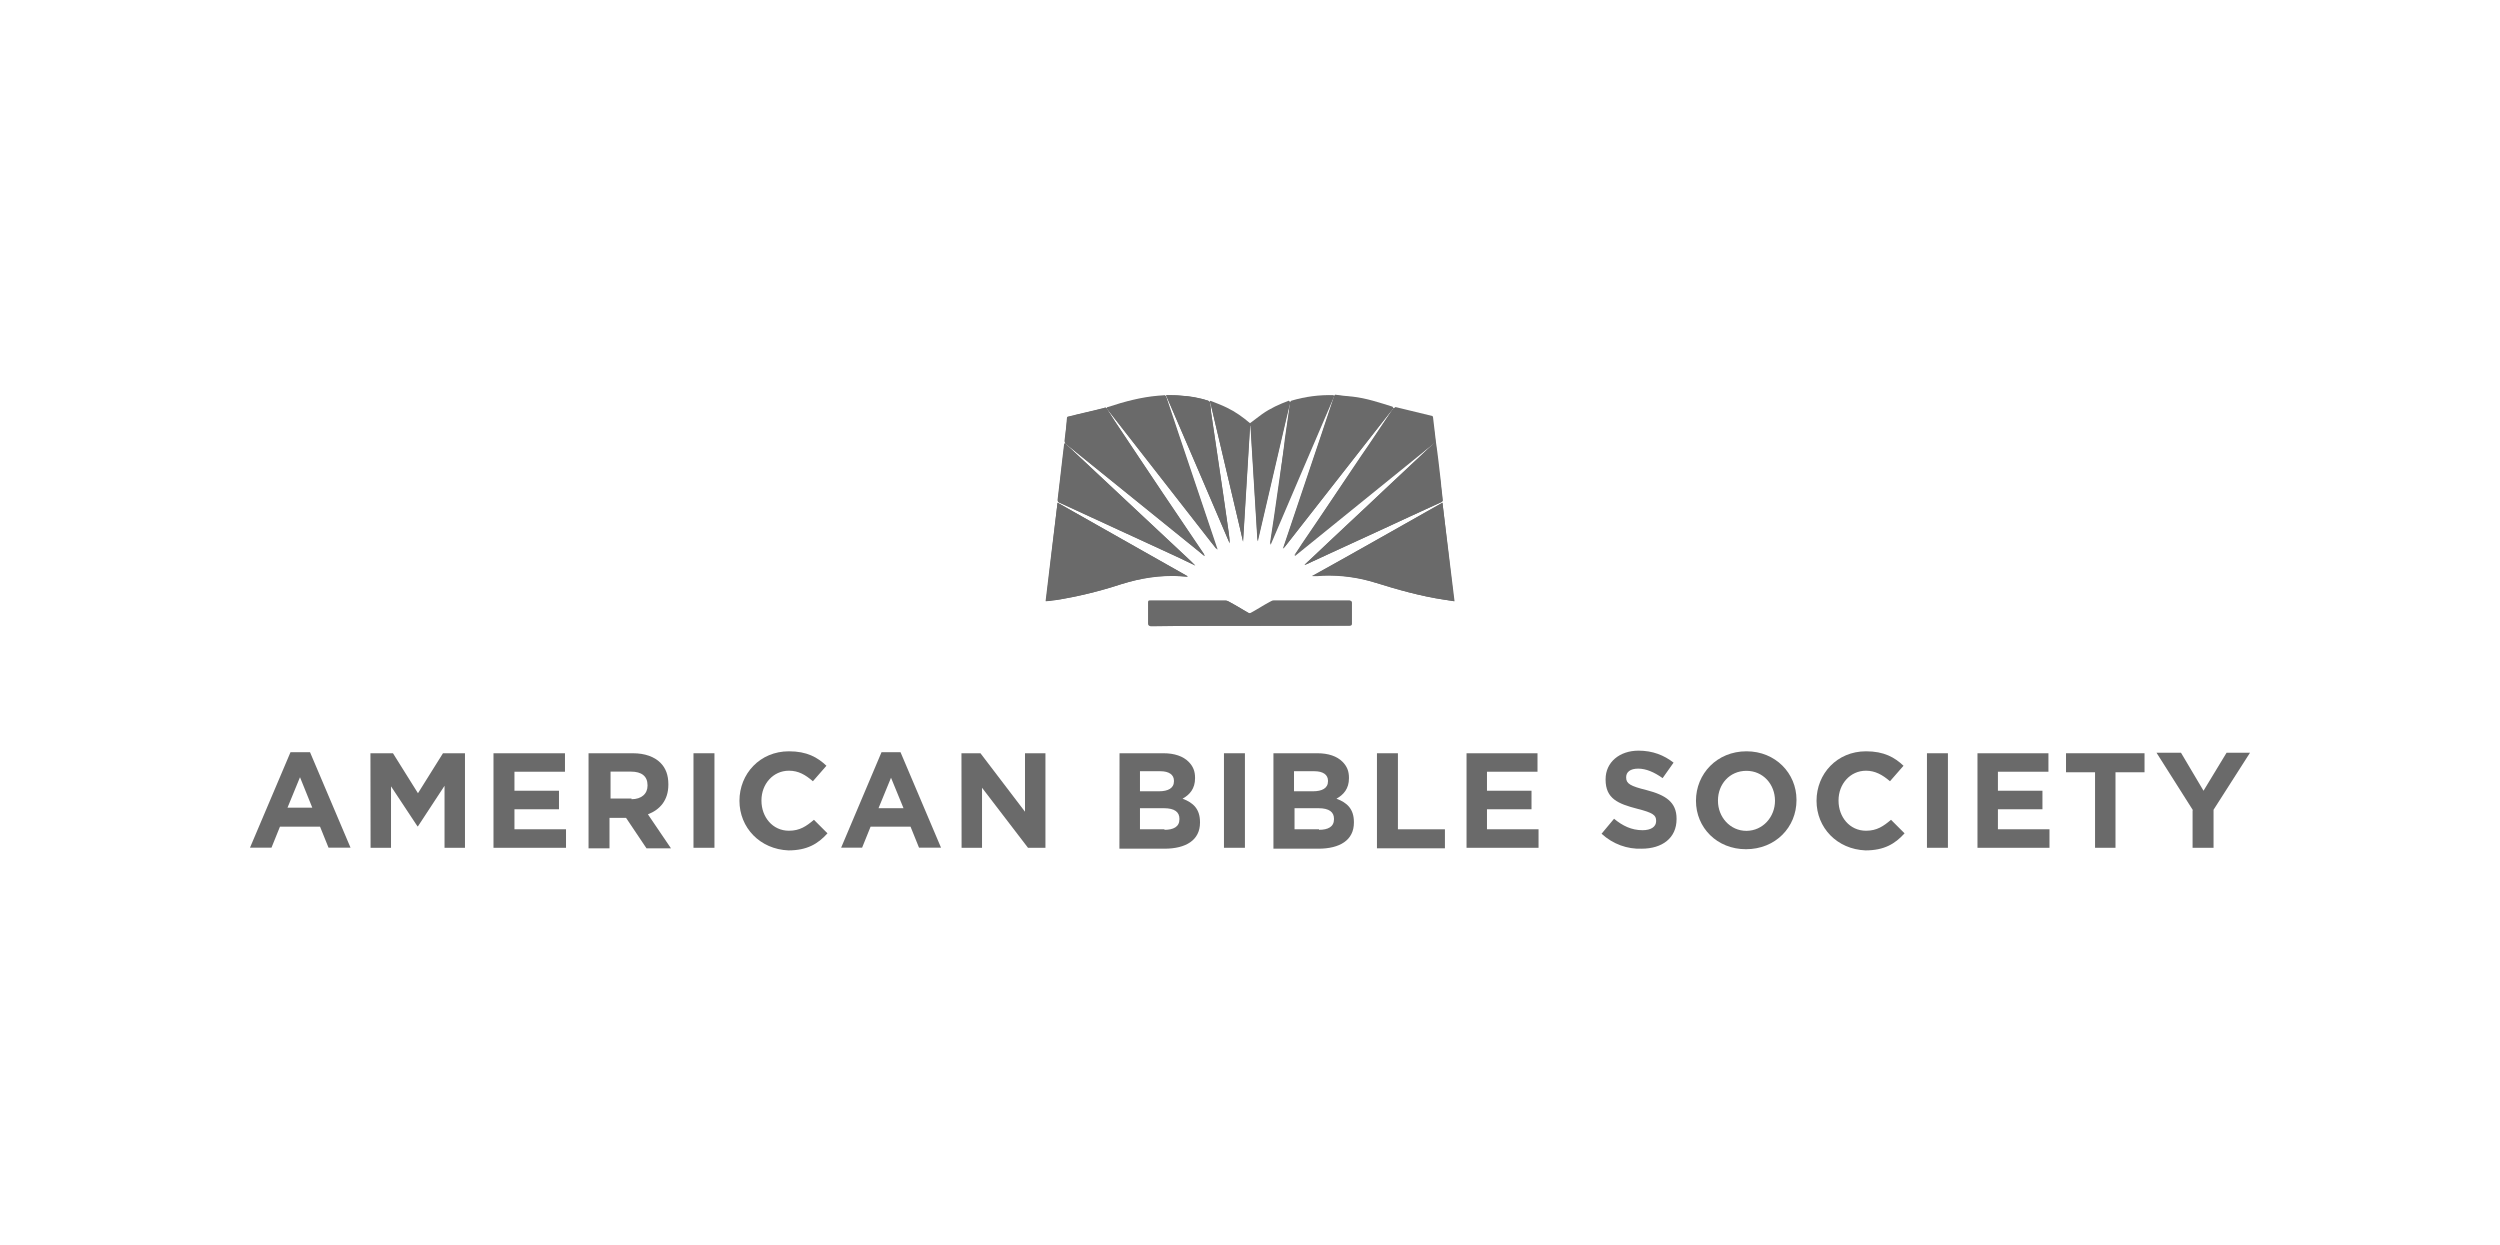 <?xml version="1.0" encoding="utf-8"?>
<!-- Generator: Adobe Illustrator 18.1.1, SVG Export Plug-In . SVG Version: 6.00 Build 0)  -->
<svg class="fill-path" version="1.1" id="Layer_1" xmlns="http://www.w3.org/2000/svg" xmlns:xlink="http://www.w3.org/1999/xlink" x="0px" y="0px"
	 viewBox="0 481.9 1920 956.3" enable-background="new 0 481.9 1920 956.3" xml:space="preserve">
<path fill="#6A6A6A" d="M929.3,790.8c0,0.4,0.4,0.4,0.4,0.8c7.7,32.3,15,64.1,22.7,96.4c0.8,3.5,1.5,6.5,2.3,10l0,0
	c1.9-29.6,3.5-59.1,5.4-89.1h0.4c1.9,29.6,3.5,59.1,5.4,88.7c0.4-0.4,0.4-0.8,0.4-1.2c7.3-31.5,14.6-62.6,21.9-94.1
	c0.8-3.8,1.9-7.7,2.7-11.1c0,0.4,0,0.8,0,1.2c-1.2,8.8-2.7,17.7-3.8,26.9c-1.5,10.4-3.1,20.7-4.2,31.1c-1.5,9.6-2.7,19.6-4.2,29.2
	c-1.2,6.9-1.9,13.4-3.1,20.4c0,0,0,0,0.4,0c16.1-38,32.6-76,48.8-114c-11.1-0.4-22.3,1.2-32.6,4.2c-0.4,0-0.8,0.8-1.2,1.2
	c0-1.2-0.8-0.4-1.2-0.4c-7.3,2.3-14.2,5.8-20.7,10.4c-3.1,2.3-6.1,4.6-9.2,6.9c-5.4-4.6-11.1-8.8-17.7-11.9c-3.8-1.9-8.1-3.5-11.9-5
	C930,790.5,929.3,789.7,929.3,790.8c-0.4-0.4-1.2-1.2-1.5-1.2c-6.9-2.3-13.8-3.5-20.7-3.8c-3.8-0.4-7.3-0.4-11.5-0.4
	c16.5,38,32.6,76,48.8,113.7c0-3.1-0.4-5.8-0.8-8.8c-1.5-9.6-2.7-19.6-4.2-29.2c-1.5-10.4-3.1-20.7-4.6-31.1
	c-1.5-10.4-3.1-20.7-4.6-31.1C930,796.2,929.7,793.5,929.3,790.8z"/>
<path fill="#6A6A6A" d="M849.8,795.4c-0.8-0.8-1.5-0.4-1.9,0c-8.8,2.3-18,4.2-26.9,6.5c-0.8,0-1.2,0.4-1.2,1.2
	c-0.8,5.8-1.5,11.9-1.9,17.7c0,0.4,0.4,0.8,0.4,1.2c-0.4,0.4-0.8,0.8-0.8,1.5c-0.4,3.5-0.8,6.9-1.2,10c-1.2,10.8-2.7,21.9-3.8,32.6
	c0,1.2,0,1.5,1.2,1.9c31.1,14.2,62.2,28.4,93.3,43c3.8,1.9,7.7,3.5,11.1,5.4c-1.2-1.2-2.3-2.3-3.5-3.5c-31.9-30-63.7-59.5-95.6-89.5
	c-0.4-0.4-0.8-0.8-1.2-1.2c0.4,0.4,0.8,0.4,1.2,0.8c33.4,26.9,66.8,54.1,100.2,81c1.9,1.5,4.2,3.5,6.1,5c-0.4-0.8-0.4-1.2-0.8-1.9
	c-10.4-15.4-20.7-30.7-31.1-46.1c-12.3-18.4-25-37.2-37.2-55.7C854,802,852.1,798.5,849.8,795.4c0.4,0.4,0.8,0.8,1.2,1.2
	c26.5,33.8,52.6,67.6,79.1,101.4c1.5,1.9,3.1,3.8,4.6,5.8c0,0,0,0,0.4,0c-13.1-39.2-26.5-78.3-39.6-117.9c-1.9,0-3.8,0.4-5.4,0.4
	c-13.4,1.2-26.1,4.2-38.8,8.8C850.2,794.7,850.2,795.1,849.8,795.4z"/>
<path fill="#6A6A6A" d="M1070.2,795.4c-0.4-0.4-0.4-0.8-0.8-1.2c-10-3.1-20-6.5-30.7-7.7c-4.6-0.4-8.8-0.8-13.4-1.5
	c-13.1,39.6-26.5,78.7-39.6,117.9c0.4-0.4,0.8-0.8,1.2-1.2c27.6-35.3,54.9-70.3,82.6-105.6C1069.4,796.2,1069.8,795.8,1070.2,795.4
	c-0.4,0.8-0.8,1.2-1.2,1.5c-8.1,11.9-15.7,23.8-23.8,35.3c-15,22.3-30,44.9-45.3,67.2c-1.9,3.1-3.8,5.8-5.8,8.8
	c0.8-0.4,1.2-0.4,1.5-0.8c33.8-27.3,67.2-54.5,101-81.8c1.9-1.5,3.8-3.1,5.8-4.6c-0.4,0.4-0.8,0.8-1.2,1.5
	c-12.3,11.5-24.6,23-36.5,34.2c-18.8,17.7-38,35.3-56.8,53.4c-1.9,1.9-3.8,3.5-5.8,5.4c0.4,0,1.2-0.4,1.5-0.4
	c26.5-12.3,53-24.2,79.1-36.5c8.1-3.8,16.1-7.3,24.2-11.1c0.4-0.4,1.2-0.8,1.2-1.2c-0.4-4.6-1.2-9.6-1.5-14.2
	c-1.2-10.4-2.3-20.7-3.8-30.7c-0.8-6.5-1.5-13.1-2.3-19.6c-0.4,0-0.4,0-0.4-0.4c-9.6-2.3-18.8-4.6-28.4-6.9
	C1071,795.1,1070.6,795.4,1070.2,795.4z"/>
<path fill="#6A6A6A" d="M812.2,868c-3.1,25.3-5.8,50.3-8.8,75.6c2.7-0.4,5-0.8,7.3-0.8c17.3-2.7,34.2-6.9,50.7-12.3
	c14.6-4.6,29.6-6.9,45.3-6.1c1.9,0,3.5,0.4,5.4,0.4v-0.4C878.6,905.7,845.6,886.8,812.2,868z"/>
<path fill="#6A6A6A" d="M1107.8,868c-33.4,18.8-66.4,37.6-99.8,56.4c2.7,0,5.4,0,8.1-0.4c13.8-0.4,27.3,1.5,40.3,5.4
	c17.3,5.4,34.9,10.4,53,13.1c2.3,0.4,5,0.8,7.7,1.2C1114,918.3,1110.9,893.4,1107.8,868z"/>
<path fill="#6A6A6A" d="M960,962.5c25.3,0,50.7,0,76.4,0c1.2,0,1.9-0.4,1.9-1.5c0-5.4,0-10.8,0-16.1c0-1.2-0.4-1.5-1.5-1.5
	c-19.2,0-38.8,0-58,0c-0.8,0-1.5,0.4-2.3,0.8c-5,2.7-10,5.4-14.6,8.4c-1.2,0.8-1.9,0.8-3.1,0c-5-2.7-9.6-5.8-14.6-8.4
	c-0.8-0.4-1.5-0.8-2.3-0.8c-19.2,0-38.8,0-58,0c-1.2,0-1.5,0.4-1.5,1.5c0,5.4,0,10.8,0,16.1c0,1.5,0.4,1.9,1.9,1.9
	C909.3,962.5,934.7,962.5,960,962.5z"/>
<path fill="#6A6A6A" d="M812.2,868c33.4,18.8,66.4,37.6,99.5,56.4v0.4c-1.9,0-3.5-0.4-5.4-0.4c-15.4-1.2-30.3,1.5-45.3,6.1
	c-16.5,5.4-33.4,9.6-50.7,12.3c-2.3,0.4-4.6,0.8-7.3,0.8C806,918.3,809.1,893.4,812.2,868z"/>
<path fill="#6A6A6A" d="M1107.8,868c3.1,25.3,5.8,50.3,8.8,75.6c-2.7-0.4-5-0.8-7.7-1.2c-18-2.7-35.7-7.7-53-13.1
	c-13.1-4.2-26.5-6.1-40.3-5.4c-2.7,0-5.4,0.4-8.1,0.4C1041.4,905.7,1074.4,886.8,1107.8,868z"/>
<path fill="#6A6A6A" d="M1102.5,821.6c-1.9,1.5-3.8,3.1-5.8,4.6c-33.8,27.3-67.2,54.5-101,81.8c-0.4,0.4-0.8,0.8-1.5,0.8
	c1.9-3.1,3.8-5.8,5.8-8.8c15-22.3,30-44.9,45.3-67.2c8.1-11.9,15.7-23.4,23.8-35.3c0.4-0.4,0.8-1.2,0.8-1.5l0,0
	c0.4,0,0.8-0.4,1.2-0.4c9.6,2.3,18.8,4.6,28.4,6.9c0,0,0.4,0,0.4,0.4C1100.9,808.5,1101.7,815,1102.5,821.6L1102.5,821.6z"/>
<path fill="#6A6A6A" d="M817.9,821.9c0-0.4-0.4-0.8-0.4-1.2c0.8-5.8,1.5-11.9,1.9-17.7c0-0.8,0.4-1.2,1.2-1.2
	c8.8-2.3,18-4.2,26.9-6.5c0.8,0,1.5-0.8,1.9,0l0,0c2.3,3.5,4.2,6.5,6.5,10c12.3,18.4,25,37.2,37.2,55.7
	c10.4,15.4,20.7,30.7,31.1,46.1c0.4,0.4,0.8,1.2,0.8,1.9c-1.9-1.5-4.2-3.5-6.1-5c-33.4-26.9-66.8-54.1-100.2-81
	C818.7,822.3,818.3,822.3,817.9,821.9L817.9,821.9z"/>
<path fill="#6A6A6A" d="M990.7,790.8c-0.8,3.8-1.9,7.7-2.7,11.1c-7.3,31.5-14.6,62.6-21.9,94.1c0,0.4-0.4,0.8-0.4,1.2
	c-1.9-29.6-3.5-59.1-5.4-88.7H960c-1.9,29.6-3.5,59.1-5.4,89.1l0,0c-0.8-3.5-1.5-6.5-2.3-10c-7.7-32.3-15-64.1-22.7-96.4
	c0-0.4,0-0.4-0.4-0.8l0,0c0-1.2,0.8-0.4,1.2-0.4c3.8,1.5,8.1,3.1,11.9,5c6.5,3.1,12.3,7.3,17.7,11.9c3.1-2.3,6.1-4.6,9.2-6.9
	c6.5-4.6,13.4-7.7,20.7-10.4C990,790.5,990.7,789.7,990.7,790.8L990.7,790.8z"/>
<path fill="#6A6A6A" d="M1070.2,795.4L1070.2,795.4c-0.4,0.4-0.8,0.8-1.2,1.2c-27.6,35.3-54.9,70.3-82.6,105.6
	c-0.4,0.4-0.8,0.8-1.2,1.2c13.1-39.2,26.5-78.3,39.6-117.9c4.6,0.4,9.2,0.8,13.4,1.5c10.4,1.2,20.7,4.6,30.7,7.7
	C1069.4,794.7,1069.8,795.1,1070.2,795.4z"/>
<path fill="#6A6A6A" d="M849.8,795.4c0.4-0.4,0.4-0.8,0.8-0.8c12.7-4.2,25.7-7.7,38.8-8.8c1.9,0,3.5-0.4,5.4-0.4
	c13.1,39.2,26.5,78.3,39.6,117.9c0,0,0,0-0.4,0c-1.5-1.9-3.1-3.8-4.6-5.8c-26.5-33.8-52.6-67.6-79.1-101.4
	C850.6,796.2,850.2,795.8,849.8,795.4L849.8,795.4z"/>
<path fill="#6A6A6A" d="M960,962.5c-25.3,0-50.7,0-76.4,0c-1.5,0-1.9-0.4-1.9-1.9c0-5.4,0-10.8,0-16.1c0-1.2,0.4-1.5,1.5-1.5
	c19.2,0,38.8,0,58,0c0.8,0,1.5,0.4,2.3,0.8c5,2.7,9.6,5.4,14.6,8.4c1.2,0.8,1.9,0.8,3.1,0c5-2.7,9.6-5.8,14.6-8.4
	c0.8-0.4,1.5-0.8,2.3-0.8c19.2,0,38.8,0,58,0c1.2,0,1.5,0.4,1.5,1.5c0,5.4,0,10.8,0,16.1c0,1.5-0.4,1.5-1.9,1.5
	C1011.1,962.5,985.7,962.5,960,962.5z"/>
<path fill="#6A6A6A" d="M817.9,821.9L817.9,821.9c0.4,0.4,0.4,0.8,0.8,1.2c31.9,30,63.7,59.5,95.6,89.5c1.2,1.2,2.3,2.3,3.5,3.5
	c-3.8-1.9-7.7-3.5-11.1-5.4c-31.1-14.2-62.2-28.4-93.3-43c-0.8-0.4-1.2-0.8-1.2-1.9c1.2-10.8,2.7-21.9,3.8-32.6
	c0.4-3.5,0.8-6.9,1.2-10C817.5,822.7,817.9,822.3,817.9,821.9z"/>
<path fill="#6A6A6A" d="M1102.5,821.6c1.2,10.4,2.3,20.7,3.8,30.7c0.4,4.6,1.2,9.6,1.5,14.2c0,0.4-0.4,1.2-1.2,1.2
	c-8.1,3.8-16.1,7.3-24.2,11.1c-26.5,12.3-53,24.2-79.1,36.5c-0.4,0.4-0.8,0.4-1.5,0.4c1.9-1.9,3.8-3.5,5.8-5.4
	c18.8-17.7,38-35.3,56.8-53.4c12.3-11.5,24.6-23,36.5-34.2C1101.7,822.7,1102.1,821.9,1102.5,821.6L1102.5,821.6z"/>
<path fill="#6A6A6A" d="M990.7,790.8c0.4-0.4,0.8-1.2,1.2-1.2c10.4-3.1,21.5-4.6,32.6-4.2c-16.5,38-32.6,76-48.8,114c0,0,0,0-0.4,0
	c1.2-6.9,1.9-13.4,3.1-20.4c1.5-9.6,2.7-19.6,4.2-29.2c1.5-10.4,3.1-20.7,4.2-31.1c1.2-8.8,2.7-17.7,3.8-26.9
	C990.7,791.6,990.7,791.2,990.7,790.8L990.7,790.8z"/>
<path fill="#6A6A6A" d="M929.3,790.8c0.4,2.7,0.4,5.4,0.8,8.1c1.5,10.4,3.1,20.7,4.6,31.1c1.5,10.4,3.1,20.7,4.6,31.1
	c1.5,9.6,2.7,19.6,4.2,29.2c0.4,3.1,0.8,5.8,0.8,8.8c-16.1-37.6-32.3-75.6-48.8-113.7c3.8,0,7.7,0,11.5,0.4
	c6.9,0.4,14.2,1.9,20.7,3.8C928.1,790.1,928.9,790.5,929.3,790.8L929.3,790.8z"/>
<path fill="#6A6A6A" d="M223.1,1059.6h15l31.1,73.3h-16.9l-6.5-16.1H215l-6.5,16.1H192L223.1,1059.6z M240,1102.6l-9.6-23.8
	l-9.6,23.4H240V1102.6z"/>
<path fill="#6A6A6A" d="M284.5,1060.4h17.3l19.2,30.7l19.2-30.7h16.9v72.6h-15.7v-47.6l-20.4,31.1h-0.4l-20.3-30.7v47.2h-15.7
	L284.5,1060.4L284.5,1060.4z"/>
<path fill="#6A6A6A" d="M379,1060.4h54.9v14.2h-38.8v14.6h34.2v14.2h-34.2v15.4h39.6v14.2H379V1060.4z"/>
<path fill="#6A6A6A" d="M452.7,1060.4h33.4c9.2,0,16.5,2.7,21.1,7.3c4.2,4.2,6.1,9.6,6.1,16.5v0.4c0,11.9-6.5,19.2-15.7,22.7
	l17.7,26.1h-18.8l-15.7-23.4h-0.4h-12.3v23.4H452v-73H452.7z M485,1095.7c7.7,0,12.3-4.2,12.3-10.4v-0.4c0-6.9-4.6-10.4-12.7-10.4
	h-15.7v20.7H485V1095.7z"/>
<path fill="#6A6A6A" d="M532.6,1060.4h16.1v72.6h-16.1V1060.4z"/>
<path fill="#6A6A6A" d="M567.9,1096.9L567.9,1096.9c0-20.7,15.7-38,38-38c13.8,0,21.9,4.6,28.8,11.1l-10.4,11.9
	c-5.8-5-11.1-8.1-18.4-8.1c-12.3,0-21.1,10.4-21.1,22.7v0.4c0,12.3,8.4,23,21.1,23c8.4,0,13.4-3.5,19.2-8.4l10.4,10.4
	c-7.3,8.1-15.7,13.1-30,13.1C583.7,1134.1,567.9,1117.6,567.9,1096.9z"/>
<path fill="#6A6A6A" d="M677,1059.6h14.6l31.1,73.3h-16.9l-6.5-16.1h-30.7l-6.5,16.1H646L677,1059.6z M693.9,1102.6l-9.6-23.4
	l-9.6,23.4H693.9z"/>
<path fill="#6A6A6A" d="M738.4,1060.4H753l34.2,44.9v-44.9h15.7v72.6h-13.4l-35.3-46.1v46.1h-15.7L738.4,1060.4L738.4,1060.4z"/>
<path fill="#6A6A6A" d="M859.8,1060.4h33.8c8.4,0,15,2.3,19.2,6.5c3.5,3.5,5,7.3,5,12.3v0.4c0,8.1-4.2,12.7-9.6,15.7
	c8.4,3.1,13.4,8.1,13.4,18v0.4c0,13.4-10.8,20-27.3,20h-34.6L859.8,1060.4L859.8,1060.4z M890.1,1089.6c6.9,0,11.5-2.3,11.5-7.7
	v-0.4c0-4.6-3.8-7.3-10.4-7.3h-15.7v15.4H890.1z M894.3,1119.2c6.9,0,11.5-2.3,11.5-8.1v-0.4c0-5-3.5-8.1-11.9-8.1h-18.4v16.2h18.8
	L894.3,1119.2L894.3,1119.2z"/>
<path fill="#6A6A6A" d="M940,1060.4h16.1v72.6H940V1060.4z"/>
<path fill="#6A6A6A" d="M978,1060.4h33.8c8.4,0,15,2.3,19.2,6.5c3.5,3.5,5,7.3,5,12.3v0.4c0,8.1-4.2,12.7-9.6,15.7
	c8.4,3.1,13.4,8.1,13.4,18v0.4c0,13.4-10.8,20-27.3,20H978V1060.4L978,1060.4z M1008.4,1089.6c6.9,0,11.5-2.3,11.5-7.7v-0.4
	c0-4.6-3.8-7.3-10.4-7.3h-15.7v15.4H1008.4z M1013,1119.2c6.9,0,11.5-2.3,11.5-8.1v-0.4c0-5-3.5-8.1-11.9-8.1h-18.4v16.2h18.8
	L1013,1119.2L1013,1119.2z"/>
<path fill="#6A6A6A" d="M1057.5,1060.4h16.1v58.4h36.1v14.6h-52.2V1060.4z"/>
<path fill="#6A6A6A" d="M1125.9,1060.4h54.9v14.2H1142v14.6h34.2v14.2H1142v15.4h39.6v14.2h-55.3v-72.6H1125.9L1125.9,1060.4z"/>
<path fill="#6A6A6A" d="M1230,1122.2l9.6-11.5c6.5,5.4,13.4,8.8,21.9,8.8c6.5,0,10.4-2.7,10.4-6.9v-0.4c0-4.2-2.3-6.1-14.6-9.2
	c-14.6-3.8-24.2-7.7-24.2-22.3v-0.4c0-13.1,10.8-21.9,25.3-21.9c10.8,0,19.6,3.5,26.9,9.2l-8.4,11.9c-6.5-4.6-12.7-7.3-18.8-7.3
	s-9.2,2.7-9.2,6.5v0.4c0,4.6,3.1,6.5,15.7,9.6c14.6,3.8,23,9.2,23,21.9v0.4c0,14.6-11.1,22.7-26.9,22.7
	C1249.9,1134.1,1238.8,1130.3,1230,1122.2z"/>
<path fill="#6A6A6A" d="M1302.5,1096.9L1302.5,1096.9c0-20.7,16.1-38,38.8-38c22.3,0,38.4,16.9,38.4,37.2v0.4
	c0,20.7-16.1,37.6-38.8,37.6C1318.7,1134.1,1302.5,1117.6,1302.5,1096.9z M1363.2,1096.9L1363.2,1096.9c0-12.7-9.2-23-21.9-23
	c-13.1,0-21.9,10.4-21.9,22.7v0.4c0,12.3,9.2,23,21.9,23C1354,1119.9,1363.2,1109.2,1363.2,1096.9z"/>
<path fill="#6A6A6A" d="M1395.1,1096.9L1395.1,1096.9c0-20.7,15.7-38,38-38c13.8,0,21.9,4.6,28.8,11.1l-10.4,11.9
	c-5.8-5-11.5-8.1-18.4-8.1c-12.3,0-21.1,10.4-21.1,22.7v0.4c0,12.3,8.4,23,21.1,23c8.4,0,13.4-3.5,19.2-8.4l10.4,10.4
	c-7.3,8.1-15.7,13.1-30,13.1C1410.8,1134.1,1395.1,1117.6,1395.1,1096.9z"/>
<path fill="#6A6A6A" d="M1479.9,1060.4h16.1v72.6h-16.1V1060.4z"/>
<path fill="#6A6A6A" d="M1518.3,1060.4h54.9v14.2h-38.8v14.6h34.2v14.2h-34.2v15.4h39.6v14.2h-55.3v-72.6H1518.3L1518.3,1060.4z"/>
<path fill="#6A6A6A" d="M1609,1075h-22.3v-14.6h60.3v14.6h-22.3v58H1609V1075z"/>
<path fill="#6A6A6A" d="M1684.2,1104.2l-28-44.2h18.8l17.3,29.2l17.7-29.2h18l-28,43.8v29.2h-16.1v-28.8H1684.2z"/>
</svg>
